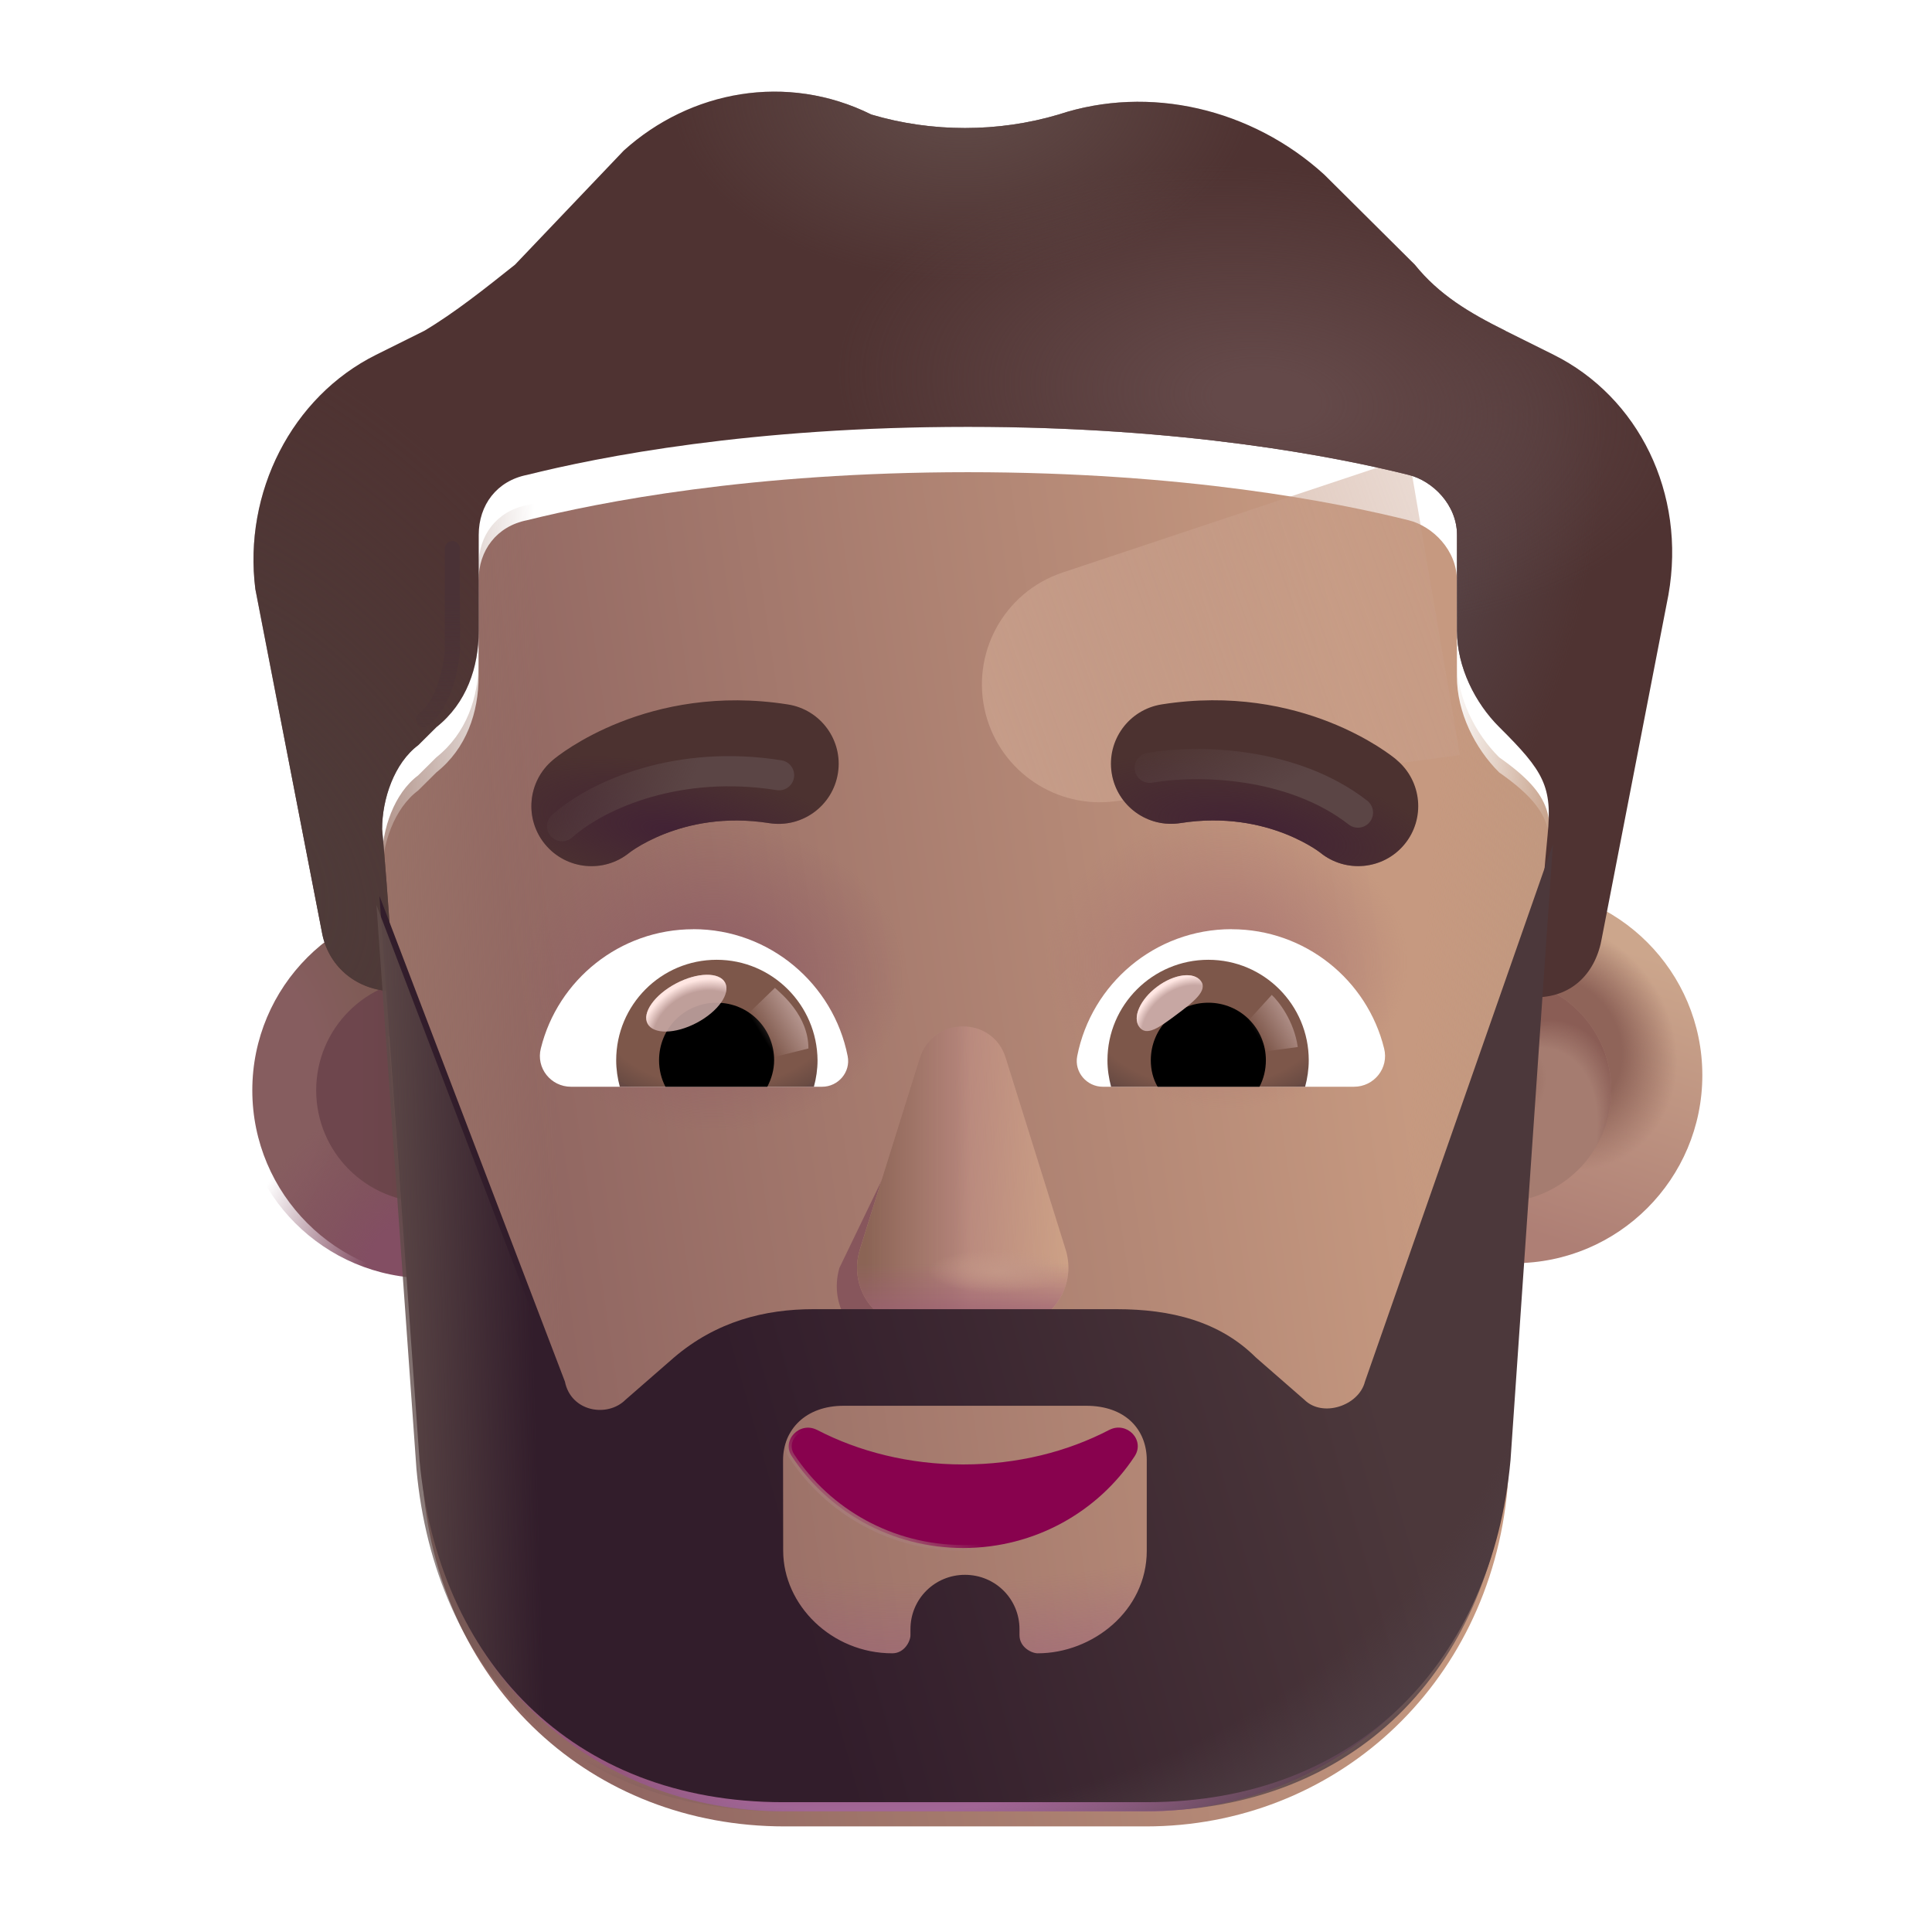 <svg fill="none" height="32" viewBox="0 0 32 32" width="32" xmlns="http://www.w3.org/2000/svg" xmlns:xlink="http://www.w3.org/1999/xlink"><filter id="a" color-interpolation-filters="sRGB" filterUnits="userSpaceOnUse" height="6.227" width="6.427" x="3.979" y="14.945"><feFlood flood-opacity="0" result="BackgroundImageFix"/><feBlend in="SourceGraphic" in2="BackgroundImageFix" mode="normal" result="shape"/><feColorMatrix in="SourceAlpha" result="hardAlpha" type="matrix" values="0 0 0 0 0 0 0 0 0 0 0 0 0 0 0 0 0 0 127 0"/><feOffset dx=".2"/><feGaussianBlur stdDeviation=".15"/><feComposite in2="hardAlpha" k2="-1" k3="1" operator="arithmetic"/><feColorMatrix type="matrix" values="0 0 0 0 0.62 0 0 0 0 0.471 0 0 0 0 0.408 0 0 0 1 0"/><feBlend in2="shape" mode="normal" result="effect1_innerShadow_3987_19842"/></filter><filter id="b" color-interpolation-filters="sRGB" filterUnits="userSpaceOnUse" height="4.711" width="4.711" x="4.737" y="15.703"><feFlood flood-opacity="0" result="BackgroundImageFix"/><feBlend in="SourceGraphic" in2="BackgroundImageFix" mode="normal" result="shape"/><feGaussianBlur result="effect1_foregroundBlur_3987_19842" stdDeviation=".25"/></filter><filter id="c" color-interpolation-filters="sRGB" filterUnits="userSpaceOnUse" height="6.477" width="6.477" x="21.72" y="14.695"><feFlood flood-opacity="0" result="BackgroundImageFix"/><feBlend in="SourceGraphic" in2="BackgroundImageFix" mode="normal" result="shape"/><feColorMatrix in="SourceAlpha" result="hardAlpha" type="matrix" values="0 0 0 0 0 0 0 0 0 0 0 0 0 0 0 0 0 0 127 0"/><feOffset dx=".25" dy="-.25"/><feGaussianBlur stdDeviation=".25"/><feComposite in2="hardAlpha" k2="-1" k3="1" operator="arithmetic"/><feColorMatrix type="matrix" values="0 0 0 0 0.584 0 0 0 0 0.369 0 0 0 0 0.471 0 0 0 1 0"/><feBlend in2="shape" mode="normal" result="effect1_innerShadow_3987_19842"/></filter><filter id="d" color-interpolation-filters="sRGB" filterUnits="userSpaceOnUse" height="4.711" width="4.711" x="22.478" y="15.703"><feFlood flood-opacity="0" result="BackgroundImageFix"/><feBlend in="SourceGraphic" in2="BackgroundImageFix" mode="normal" result="shape"/><feGaussianBlur result="effect1_foregroundBlur_3987_19842" stdDeviation=".25"/></filter><filter id="e" color-interpolation-filters="sRGB" filterUnits="userSpaceOnUse" height="22.68" width="19.345" x="6.327" y="7.57"><feFlood flood-opacity="0" result="BackgroundImageFix"/><feBlend in="SourceGraphic" in2="BackgroundImageFix" mode="normal" result="shape"/><feColorMatrix in="SourceAlpha" result="hardAlpha" type="matrix" values="0 0 0 0 0 0 0 0 0 0 0 0 0 0 0 0 0 0 127 0"/><feOffset dy=".25"/><feGaussianBlur stdDeviation=".375"/><feComposite in2="hardAlpha" k2="-1" k3="1" operator="arithmetic"/><feColorMatrix type="matrix" values="0 0 0 0 0.306 0 0 0 0 0.2 0 0 0 0 0.173 0 0 0 1 0"/><feBlend in2="shape" mode="normal" result="effect1_innerShadow_3987_19842"/></filter><filter id="f" color-interpolation-filters="sRGB" filterUnits="userSpaceOnUse" height="9.719" width="11.918" x="14.263" y="5.57"><feFlood flood-opacity="0" result="BackgroundImageFix"/><feBlend in="SourceGraphic" in2="BackgroundImageFix" mode="normal" result="shape"/><feGaussianBlur result="effect1_foregroundBlur_3987_19842" stdDeviation="1"/></filter><filter id="g" color-interpolation-filters="sRGB" filterUnits="userSpaceOnUse" height="15.5" width="23.5" x="4.196" y="1.519"><feFlood flood-opacity="0" result="BackgroundImageFix"/><feBlend in="SourceGraphic" in2="BackgroundImageFix" mode="normal" result="shape"/><feColorMatrix in="SourceAlpha" result="hardAlpha" type="matrix" values="0 0 0 0 0 0 0 0 0 0 0 0 0 0 0 0 0 0 127 0"/><feOffset dy="-.5"/><feGaussianBlur stdDeviation=".375"/><feComposite in2="hardAlpha" k2="-1" k3="1" operator="arithmetic"/><feColorMatrix type="matrix" values="0 0 0 0 0.208 0 0 0 0 0.11 0 0 0 0 0.11 0 0 0 1 0"/><feBlend in2="shape" mode="normal" result="effect1_innerShadow_3987_19842"/></filter><filter id="h" color-interpolation-filters="sRGB" filterUnits="userSpaceOnUse" height="6.5" width="4.782" x="13.11" y="16.554"><feFlood flood-opacity="0" result="BackgroundImageFix"/><feBlend in="SourceGraphic" in2="BackgroundImageFix" mode="normal" result="shape"/><feGaussianBlur result="effect1_foregroundBlur_3987_19842" stdDeviation=".375"/></filter><filter id="i" color-interpolation-filters="sRGB" filterUnits="userSpaceOnUse" height="5.5" width="4" x="13.946" y="16.75"><feFlood flood-opacity="0" result="BackgroundImageFix"/><feBlend in="SourceGraphic" in2="BackgroundImageFix" mode="normal" result="shape"/><feGaussianBlur result="effect1_foregroundBlur_3987_19842" stdDeviation=".125"/></filter><filter id="j" color-interpolation-filters="sRGB" filterUnits="userSpaceOnUse" height="16.516" width="20.086" x="5.936" y="13.734"><feFlood flood-opacity="0" result="BackgroundImageFix"/><feBlend in="SourceGraphic" in2="BackgroundImageFix" mode="normal" result="shape"/><feColorMatrix in="SourceAlpha" result="hardAlpha" type="matrix" values="0 0 0 0 0 0 0 0 0 0 0 0 0 0 0 0 0 0 127 0"/><feOffset dy="-.4"/><feGaussianBlur stdDeviation=".5"/><feComposite in2="hardAlpha" k2="-1" k3="1" operator="arithmetic"/><feColorMatrix type="matrix" values="0 0 0 0 0.208 0 0 0 0 0.106 0 0 0 0 0.255 0 0 0 1 0"/><feBlend in2="shape" mode="normal" result="effect1_innerShadow_3987_19842"/><feColorMatrix in="SourceAlpha" result="hardAlpha" type="matrix" values="0 0 0 0 0 0 0 0 0 0 0 0 0 0 0 0 0 0 127 0"/><feOffset dx="-.3" dy=".25"/><feGaussianBlur stdDeviation=".25"/><feComposite in2="hardAlpha" k2="-1" k3="1" operator="arithmetic"/><feColorMatrix type="matrix" values="0 0 0 0 0.341 0 0 0 0 0.267 0 0 0 0 0.263 0 0 0 1 0"/><feBlend in2="effect1_innerShadow_3987_19842" mode="normal" result="effect2_innerShadow_3987_19842"/><feColorMatrix in="SourceAlpha" result="hardAlpha" type="matrix" values="0 0 0 0 0 0 0 0 0 0 0 0 0 0 0 0 0 0 127 0"/><feOffset dx=".35"/><feGaussianBlur stdDeviation=".175"/><feComposite in2="hardAlpha" k2="-1" k3="1" operator="arithmetic"/><feColorMatrix type="matrix" values="0 0 0 0 0.204 0 0 0 0 0.122 0 0 0 0 0.106 0 0 0 1 0"/><feBlend in2="effect2_innerShadow_3987_19842" mode="normal" result="effect3_innerShadow_3987_19842"/></filter><filter id="k" color-interpolation-filters="sRGB" filterUnits="userSpaceOnUse" height="3.147" width="5.34" x="18.151" y="11.6"><feFlood flood-opacity="0" result="BackgroundImageFix"/><feBlend in="SourceGraphic" in2="BackgroundImageFix" mode="normal" result="shape"/><feColorMatrix in="SourceAlpha" result="hardAlpha" type="matrix" values="0 0 0 0 0 0 0 0 0 0 0 0 0 0 0 0 0 0 127 0"/><feOffset dx=".25" dy="-.4"/><feGaussianBlur stdDeviation=".3"/><feComposite in2="hardAlpha" k2="-1" k3="1" operator="arithmetic"/><feColorMatrix type="matrix" values="0 0 0 0 0.255 0 0 0 0 0.157 0 0 0 0 0.153 0 0 0 1 0"/><feBlend in2="shape" mode="normal" result="effect1_innerShadow_3987_19842"/></filter><filter id="l" color-interpolation-filters="sRGB" filterUnits="userSpaceOnUse" height="3.147" width="5.341" x="8.551" y="11.6"><feFlood flood-opacity="0" result="BackgroundImageFix"/><feBlend in="SourceGraphic" in2="BackgroundImageFix" mode="normal" result="shape"/><feColorMatrix in="SourceAlpha" result="hardAlpha" type="matrix" values="0 0 0 0 0 0 0 0 0 0 0 0 0 0 0 0 0 0 127 0"/><feOffset dx=".25" dy="-.4"/><feGaussianBlur stdDeviation=".3"/><feComposite in2="hardAlpha" k2="-1" k3="1" operator="arithmetic"/><feColorMatrix type="matrix" values="0 0 0 0 0.255 0 0 0 0 0.157 0 0 0 0 0.153 0 0 0 1 0"/><feBlend in2="shape" mode="normal" result="effect1_innerShadow_3987_19842"/></filter><filter id="m" color-interpolation-filters="sRGB" filterUnits="userSpaceOnUse" height="1.125" width="1.294" x="18.727" y="16.053"><feFlood flood-opacity="0" result="BackgroundImageFix"/><feBlend in="SourceGraphic" in2="BackgroundImageFix" mode="normal" result="shape"/><feGaussianBlur result="effect1_foregroundBlur_3987_19842" stdDeviation=".05"/></filter><filter id="n" color-interpolation-filters="sRGB" filterUnits="userSpaceOnUse" height="1.357" width="1.316" x="20.38" y="16.28"><feFlood flood-opacity="0" result="BackgroundImageFix"/><feBlend in="SourceGraphic" in2="BackgroundImageFix" mode="normal" result="shape"/><feGaussianBlur result="effect1_foregroundBlur_3987_19842" stdDeviation=".1"/></filter><filter id="o" color-interpolation-filters="sRGB" filterUnits="userSpaceOnUse" height="1.594" width="1.493" x="12.097" y="16.161"><feFlood flood-opacity="0" result="BackgroundImageFix"/><feBlend in="SourceGraphic" in2="BackgroundImageFix" mode="normal" result="shape"/><feGaussianBlur result="effect1_foregroundBlur_3987_19842" stdDeviation=".1"/></filter><filter id="p" color-interpolation-filters="sRGB" filterUnits="userSpaceOnUse" height="1.141" width="1.529" x="10.603" y="16.038"><feFlood flood-opacity="0" result="BackgroundImageFix"/><feBlend in="SourceGraphic" in2="BackgroundImageFix" mode="normal" result="shape"/><feGaussianBlur result="effect1_foregroundBlur_3987_19842" stdDeviation=".05"/></filter><filter id="q" color-interpolation-filters="sRGB" filterUnits="userSpaceOnUse" height="2.304" width="4.949" x="18.293" y="11.905"><feFlood flood-opacity="0" result="BackgroundImageFix"/><feBlend in="SourceGraphic" in2="BackgroundImageFix" mode="normal" result="shape"/><feGaussianBlur result="effect1_foregroundBlur_3987_19842" stdDeviation=".25"/></filter><filter id="r" color-interpolation-filters="sRGB" filterUnits="userSpaceOnUse" height="2.41" width="5.094" x="8.56" y="12.023"><feFlood flood-opacity="0" result="BackgroundImageFix"/><feBlend in="SourceGraphic" in2="BackgroundImageFix" mode="normal" result="shape"/><feGaussianBlur result="effect1_foregroundBlur_3987_19842" stdDeviation=".25"/></filter><filter id="s" color-interpolation-filters="sRGB" filterUnits="userSpaceOnUse" height="3.583" width="1.231" x="6.637" y="8.711"><feFlood flood-opacity="0" result="BackgroundImageFix"/><feBlend in="SourceGraphic" in2="BackgroundImageFix" mode="normal" result="shape"/><feGaussianBlur result="effect1_foregroundBlur_3987_19842" stdDeviation=".125"/></filter><radialGradient id="t" cx="0" cy="0" gradientTransform="matrix(3.273 0 0 5.727 3.979 18.059)" gradientUnits="userSpaceOnUse" r="1"><stop offset=".351" stop-color="#865d5f"/><stop offset="1" stop-color="#76594a"/></radialGradient><radialGradient id="u" cx="0" cy="0" gradientTransform="matrix(-1.771 -2.531 2.531 -1.771 7.092 21.172)" gradientUnits="userSpaceOnUse" r="1"><stop offset=".34" stop-color="#834e63"/><stop offset="1" stop-color="#834e63" stop-opacity="0"/></radialGradient><linearGradient id="v" gradientUnits="userSpaceOnUse" x1="7.092" x2="5.898" y1="18.578" y2="18.578"><stop offset="0" stop-color="#694448"/><stop offset="1" stop-color="#6e464d"/></linearGradient><linearGradient id="w" gradientUnits="userSpaceOnUse" x1="26.859" x2="25.332" y1="16.023" y2="20.753"><stop offset="0" stop-color="#cca68c"/><stop offset="1" stop-color="#ae7f75"/></linearGradient><radialGradient id="x" cx="0" cy="0" gradientTransform="matrix(1.542 -1.123 1.281 1.76 25.527 17.565)" gradientUnits="userSpaceOnUse" r="1"><stop offset=".543" stop-color="#8f6459"/><stop offset="1" stop-color="#8f6459" stop-opacity="0"/></radialGradient><radialGradient id="y" cx="0" cy="0" gradientTransform="matrix(1.532 -2.817 1.649 .896 24.756 19.59)" gradientUnits="userSpaceOnUse" r="1"><stop offset=".755" stop-color="#8a5d55" stop-opacity="0"/><stop offset=".916" stop-color="#8a5d55"/></radialGradient><radialGradient id="z" cx="0" cy="0" gradientTransform="matrix(.484 .479 -.617 .623 24.833 18.059)" gradientUnits="userSpaceOnUse" r="1"><stop offset="0" stop-color="#895f52"/><stop offset="1" stop-color="#895f52" stop-opacity="0"/></radialGradient><linearGradient id="A" gradientUnits="userSpaceOnUse" x1="23.473" x2="9.231" y1="18.785" y2="20.907"><stop offset="0" stop-color="#c69980"/><stop offset="1" stop-color="#916762"/></linearGradient><radialGradient id="B" cx="0" cy="0" gradientTransform="matrix(0 -2.438 3 0 20.321 15.688)" gradientUnits="userSpaceOnUse" r="1"><stop offset="0" stop-color="#ab7773"/><stop offset="1" stop-color="#ab7773" stop-opacity="0"/></radialGradient><radialGradient id="C" cx="0" cy="0" gradientTransform="matrix(0 -2.562 3.187 0 11.821 15.938)" gradientUnits="userSpaceOnUse" r="1"><stop offset="0" stop-color="#8f5d65"/><stop offset="1" stop-color="#8f5d65" stop-opacity="0"/></radialGradient><linearGradient id="D" gradientUnits="userSpaceOnUse" x1="5.884" x2="9.392" y1="23.812" y2="23.688"><stop offset="0" stop-color="#9b7569"/><stop offset="1" stop-color="#9b7569" stop-opacity="0"/></linearGradient><linearGradient id="E" gradientUnits="userSpaceOnUse" x1="25.123" x2="23.049" y1="22.243" y2="22.062"><stop offset="0" stop-color="#c1987f"/><stop offset="1" stop-color="#c1987f" stop-opacity="0"/></linearGradient><radialGradient id="F" cx="0" cy="0" gradientTransform="matrix(0 15.25 -20.701 0 15.384 14.75)" gradientUnits="userSpaceOnUse" r="1"><stop offset=".75" stop-color="#975681" stop-opacity="0"/><stop offset="1" stop-color="#975681"/></radialGradient><linearGradient id="G" gradientUnits="userSpaceOnUse" x1="16" x2="16" y1="28.283" y2="30.24"><stop offset=".533" stop-color="#a66d9f" stop-opacity="0"/><stop offset="1" stop-color="#a66d9f"/></linearGradient><linearGradient id="H" gradientUnits="userSpaceOnUse" x1="14.955" x2="30.142" y1="13.219" y2="7.781"><stop offset="0" stop-color="#c89f8b"/><stop offset="1" stop-color="#c89f8b" stop-opacity="0"/></linearGradient><radialGradient id="I" cx="0" cy="0" gradientTransform="matrix(1.488 -5.514 2.045 .552 24.049 10.401)" gradientUnits="userSpaceOnUse" r="1"><stop offset="0" stop-color="#554042"/><stop offset="1" stop-color="#554042" stop-opacity="0"/></radialGradient><radialGradient id="J" cx="0" cy="0" gradientTransform="matrix(7.133 .656 -.353 3.835 20.986 7.119)" gradientUnits="userSpaceOnUse" r="1"><stop offset=".122" stop-color="#644949"/><stop offset="1" stop-color="#644949" stop-opacity="0"/></radialGradient><radialGradient id="K" cx="0" cy="0" gradientTransform="matrix(0 3.131 -4.85 0 15.946 2.019)" gradientUnits="userSpaceOnUse" r="1"><stop offset="0" stop-color="#624c49"/><stop offset="1" stop-color="#624c49" stop-opacity="0"/></radialGradient><radialGradient id="L" cx="0" cy="0" gradientTransform="matrix(5.732 -4.201 6.581 8.981 3.92 14.733)" gradientUnits="userSpaceOnUse" r="1"><stop offset="0" stop-color="#4e3c3a"/><stop offset="1" stop-color="#4e3c3a" stop-opacity="0"/></radialGradient><linearGradient id="M" gradientUnits="userSpaceOnUse" x1="14.335" x2="16.084" y1="20.014" y2="20.014"><stop offset="0" stop-color="#8b6455"/><stop offset="1" stop-color="#8b6455" stop-opacity="0"/></linearGradient><linearGradient id="N" gradientUnits="userSpaceOnUse" x1="17.696" x2="15.784" y1="20.616" y2="20.588"><stop offset="0" stop-color="#cda186"/><stop offset="1" stop-color="#cda186" stop-opacity="0"/></linearGradient><linearGradient id="O" gradientUnits="userSpaceOnUse" x1="16.309" x2="16.309" y1="22" y2="20.931"><stop offset="0" stop-color="#9c6073"/><stop offset="1" stop-color="#9c6073" stop-opacity="0"/></linearGradient><radialGradient id="P" cx="0" cy="0" gradientTransform="matrix(0 .367 -1.18 0 16.556 21.055)" gradientUnits="userSpaceOnUse" r="1"><stop offset="0" stop-color="#c39787"/><stop offset="1" stop-color="#c39787" stop-opacity="0"/></radialGradient><linearGradient id="Q" gradientUnits="userSpaceOnUse" x1="16.181" x2="16.181" y1="22.078" y2="21.766"><stop offset="0" stop-color="#8e5263"/><stop offset="1" stop-color="#8e5263" stop-opacity="0"/></linearGradient><linearGradient id="R" gradientUnits="userSpaceOnUse" x1="8.628" x2="23.068" y1="28.288" y2="24.201"><stop offset=".314" stop-color="#321d2b"/><stop offset="1" stop-color="#4c383b"/></linearGradient><linearGradient id="S" gradientUnits="userSpaceOnUse" x1="6.236" x2="8.846" y1="22.514" y2="22.435"><stop offset="0" stop-color="#5f4b49"/><stop offset="1" stop-color="#5f4b49" stop-opacity="0"/></linearGradient><radialGradient id="T" cx="0" cy="0" gradientTransform="matrix(10.279 11.342 -10.359 9.388 13.533 17.04)" gradientUnits="userSpaceOnUse" r="1"><stop offset=".882" stop-color="#504046" stop-opacity="0"/><stop offset="1" stop-color="#504046"/></radialGradient><linearGradient id="U" gradientUnits="userSpaceOnUse" x1="14.123" x2="14.891" y1="25.364" y2="24.15"><stop offset="0" stop-color="#a87d7b"/><stop offset=".663" stop-color="#a87d7b" stop-opacity="0"/></linearGradient><linearGradient id="V"><stop offset="0" stop-color="#422235"/><stop offset="1" stop-color="#422235" stop-opacity="0"/></linearGradient><radialGradient id="W" cx="0" cy="0" gradientTransform="matrix(.194 -1.125 3.328 .575 20.502 14.172)" gradientUnits="userSpaceOnUse" r="1" xlink:href="#V"/><radialGradient id="X" cx="0" cy="0" gradientTransform="matrix(.194 -1.125 3.328 .575 10.902 14.172)" gradientUnits="userSpaceOnUse" r="1" xlink:href="#V"/><linearGradient id="Y"><stop offset=".802" stop-color="#7d574a"/><stop offset="1" stop-color="#694b43"/><stop offset="1" stop-color="#804d49"/><stop offset="1" stop-color="#664944"/></linearGradient><radialGradient id="Z" cx="0" cy="0" gradientTransform="matrix(0 1.513 -2.406 0 20.01 16.787)" gradientUnits="userSpaceOnUse" r="1" xlink:href="#Y"/><linearGradient id="aa"><stop offset=".766" stop-color="#ffe6e2" stop-opacity="0"/><stop offset=".966" stop-color="#ffe6e2"/></linearGradient><radialGradient id="ab" cx="0" cy="0" gradientTransform="matrix(-.432 -.557 .767 -.595 19.584 16.944)" gradientUnits="userSpaceOnUse" r="1" xlink:href="#aa"/><linearGradient id="ac"><stop offset="0" stop-color="#b4948d"/><stop offset="1" stop-color="#b4948d" stop-opacity="0"/></linearGradient><linearGradient id="ad" gradientUnits="userSpaceOnUse" x1="21.46" x2="20.875" xlink:href="#ac" y1="16.887" y2="17.248"/><radialGradient id="ae" cx="0" cy="0" gradientTransform="matrix(0 1.513 -2.406 0 11.873 16.787)" gradientUnits="userSpaceOnUse" r="1" xlink:href="#Y"/><linearGradient id="af" gradientUnits="userSpaceOnUse" x1="13.26" x2="12.675" xlink:href="#ac" y1="16.887" y2="17.248"/><radialGradient id="ag" cx="0" cy="0" gradientTransform="matrix(-.014 -.921 1.107 -.017 11.339 17.195)" gradientUnits="userSpaceOnUse" r="1" xlink:href="#aa"/><linearGradient id="ah"><stop offset="0" stop-color="#5b4545"/><stop offset="1" stop-color="#5b4545" stop-opacity="0"/></linearGradient><linearGradient id="ai" gradientUnits="userSpaceOnUse" x1="21.489" x2="20.706" xlink:href="#ah" y1="12.897" y2="11.296"/><linearGradient id="aj" gradientUnits="userSpaceOnUse" x1="11.597" x2="9.379" xlink:href="#ah" y1="12.659" y2="11.729"/><linearGradient id="ak" gradientUnits="userSpaceOnUse" x1="7.253" x2="7.253" y1="8.902" y2="12.925"><stop offset=".228" stop-color="#4a3236"/><stop offset="1" stop-color="#4a3236" stop-opacity="0"/></linearGradient><g filter="url(#a)"><circle cx="7.092" cy="18.059" fill="url(#t)" r="3.113"/></g><circle cx="7.092" cy="18.059" fill="url(#u)" r="3.113"/><g filter="url(#b)"><circle cx="7.092" cy="18.059" fill="url(#v)" r="1.855"/></g><g filter="url(#c)"><circle cx="24.833" cy="18.059" fill="url(#w)" r="3.113"/><circle cx="24.833" cy="18.059" fill="url(#x)" r="3.113"/></g><g filter="url(#d)"><circle cx="24.833" cy="18.059" fill="#a57c70" r="1.855"/><circle cx="24.833" cy="18.059" fill="url(#y)" r="1.855"/><circle cx="24.833" cy="18.059" fill="url(#z)" r="1.855"/></g><g filter="url(#e)"><path d="m6.436 16.916c.03.002.061.003.091.003 0 0-.1-1.591-.2-2.685 0-.497.2-1.094.6-1.392l.3-.298c.5-.398.7-.995.7-1.591v-1.591c0-.497.3-.895.8-.995 1.2-.298 3.701-.796 7.302-.796 3.601 0 6.102.497 7.302.796.4.099.8.497.8.995v1.591c0 .597.3 1.194.7 1.591.936.656.878 1.017.8 1.79-.1.995-.2 2.685-.2 2.685.011 0 .023-0.0.034-0l-.496 7.382c-.299 3.3-2.894 5.6-5.987 5.6h-5.987c-3.193 0-5.688-2.3-5.987-5.6z" fill="url(#A)"/><path d="m6.436 16.916c.03.002.061.003.091.003 0 0-.1-1.591-.2-2.685 0-.497.2-1.094.6-1.392l.3-.298c.5-.398.7-.995.7-1.591v-1.591c0-.497.3-.895.8-.995 1.2-.298 3.701-.796 7.302-.796 3.601 0 6.102.497 7.302.796.4.099.8.497.8.995v1.591c0 .597.3 1.194.7 1.591.936.656.878 1.017.8 1.79-.1.995-.2 2.685-.2 2.685.011 0 .023-0.0.034-0l-.496 7.382c-.299 3.3-2.894 5.6-5.987 5.6h-5.987c-3.193 0-5.688-2.3-5.987-5.6z" fill="url(#B)"/><path d="m6.436 16.916c.03.002.061.003.091.003 0 0-.1-1.591-.2-2.685 0-.497.2-1.094.6-1.392l.3-.298c.5-.398.7-.995.7-1.591v-1.591c0-.497.3-.895.8-.995 1.2-.298 3.701-.796 7.302-.796 3.601 0 6.102.497 7.302.796.4.099.8.497.8.995v1.591c0 .597.3 1.194.7 1.591.936.656.878 1.017.8 1.79-.1.995-.2 2.685-.2 2.685.011 0 .023-0.0.034-0l-.496 7.382c-.299 3.3-2.894 5.6-5.987 5.6h-5.987c-3.193 0-5.688-2.3-5.987-5.6z" fill="url(#C)"/></g><path d="m6.327 14.234c0-.497.2-1.094.6-1.392l.3-.298c.5-.398.7-.995.7-1.591v-1.591c0-.497.3-.895.8-.995 1.2-.298 3.701-.796 7.302-.796 3.601 0 6.102.497 7.302.796.4.099.8.497.8.995v1.591c0 .597.3 1.194.7 1.591.936.656.878 1.017.8 1.79-.1.995-.2 2.685-.2 2.685.011 0 .023-0.0.034-0l-.496 7.382c-.299 3.3-2.894 5.6-5.987 5.6h-5.987c-3.193 0-5.688-2.3-5.987-5.6-.26-3.388-.374-6.785-.683-10.166z" fill="url(#D)"/><path d="m6.327 14.234c0-.497.2-1.094.6-1.392l.3-.298c.5-.398.7-.995.7-1.591v-1.591c0-.497.3-.895.8-.995 1.2-.298 3.701-.796 7.302-.796 3.601 0 6.102.497 7.302.796.4.099.8.497.8.995v1.591c0 .597.3 1.194.7 1.591.936.656.878 1.017.8 1.79-.1.995-.2 2.685-.2 2.685.011 0 .023-0.0.034-0l-.496 7.382c-.299 3.3-2.894 5.6-5.987 5.6h-5.987c-3.193 0-5.688-2.3-5.987-5.6-.26-3.388-.374-6.785-.683-10.166z" fill="url(#E)"/><path d="m6.327 14.234c0-.497.2-1.094.6-1.392l.3-.298c.5-.398.7-.995.7-1.591v-1.591c0-.497.3-.895.8-.995 1.2-.298 3.701-.796 7.302-.796 3.601 0 6.102.497 7.302.796.4.099.8.497.8.995v1.591c0 .597.3 1.194.7 1.591.936.656.878 1.017.8 1.79-.1.995-.2 2.685-.2 2.685.011 0 .023-0.0.034-0l-.496 7.382c-.299 3.3-2.894 5.6-5.987 5.6h-5.987c-3.193 0-5.688-2.3-5.987-5.6-.26-3.388-.374-6.785-.683-10.166z" fill="url(#F)"/><path d="m6.327 14.234c0-.497.2-1.094.6-1.392l.3-.298c.5-.398.7-.995.7-1.591v-1.591c0-.497.3-.895.8-.995 1.2-.298 3.701-.796 7.302-.796 3.601 0 6.102.497 7.302.796.4.099.8.497.8.995v1.591c0 .597.3 1.194.7 1.591.936.656.878 1.017.8 1.79-.1.995-.2 2.685-.2 2.685.011 0 .023-0.0.034-0l-.496 7.382c-.299 3.3-2.894 5.6-5.987 5.6h-5.987c-3.193 0-5.688-2.3-5.987-5.6-.26-3.388-.374-6.785-.683-10.166z" fill="url(#G)"/><g filter="url(#f)"><path d="m23.338 7.57-5.739 1.913c-.977.326-1.533 1.354-1.271 2.35.251.952 1.172 1.568 2.147 1.438l5.706-.764z" fill="url(#H)"/></g><g filter="url(#g)"><path d="m24.933 5.979.8.398c1.4.696 2.201 2.288 1.901 3.978l-1.1 5.669c-.098.586-.485.98-1.067.994-.011 0-.022 0-.034 0 0 0 .1-1.691.2-2.685.081-.808-.06-1.054-.8-1.79-.4-.398-.7-.995-.7-1.591v-1.591c0-.497-.4-.895-.8-.995-1.2-.298-3.701-.796-7.302-.796-3.601 0-6.102.497-7.302.796-.5.099-.8.497-.8.995v1.591c0 .597-.2 1.194-.7 1.591l-.3.298c-.4.298-.6.895-.6 1.392.1 1.094.2 2.685.2 2.685-.031 0-.061-.001-.091-.003-.559-.038-1.014-.425-1.109-.991l-1.1-5.669c-.2-1.591.6-3.183 2.001-3.879l.8-.398c.5-.298 1-.696 1.5-1.094l1.801-1.89c1.1-.995 2.701-1.293 4.101-.597 1.0.298 2.101.298 3.101 0 1.5-.497 3.201-.099 4.401.995l1.5 1.492c.4.497.9.796 1.5 1.094z" fill="#4f3332"/><path d="m24.933 5.979.8.398c1.4.696 2.201 2.288 1.901 3.978l-1.1 5.669c-.098.586-.485.98-1.067.994-.011 0-.022 0-.034 0 0 0 .1-1.691.2-2.685.081-.808-.06-1.054-.8-1.79-.4-.398-.7-.995-.7-1.591v-1.591c0-.497-.4-.895-.8-.995-1.2-.298-3.701-.796-7.302-.796-3.601 0-6.102.497-7.302.796-.5.099-.8.497-.8.995v1.591c0 .597-.2 1.194-.7 1.591l-.3.298c-.4.298-.6.895-.6 1.392.1 1.094.2 2.685.2 2.685-.031 0-.061-.001-.091-.003-.559-.038-1.014-.425-1.109-.991l-1.1-5.669c-.2-1.591.6-3.183 2.001-3.879l.8-.398c.5-.298 1-.696 1.5-1.094l1.801-1.89c1.1-.995 2.701-1.293 4.101-.597 1.0.298 2.101.298 3.101 0 1.5-.497 3.201-.099 4.401.995l1.5 1.492c.4.497.9.796 1.5 1.094z" fill="url(#I)"/><path d="m24.933 5.979.8.398c1.4.696 2.201 2.288 1.901 3.978l-1.1 5.669c-.098.586-.485.98-1.067.994-.011 0-.022 0-.034 0 0 0 .1-1.691.2-2.685.081-.808-.06-1.054-.8-1.79-.4-.398-.7-.995-.7-1.591v-1.591c0-.497-.4-.895-.8-.995-1.2-.298-3.701-.796-7.302-.796-3.601 0-6.102.497-7.302.796-.5.099-.8.497-.8.995v1.591c0 .597-.2 1.194-.7 1.591l-.3.298c-.4.298-.6.895-.6 1.392.1 1.094.2 2.685.2 2.685-.031 0-.061-.001-.091-.003-.559-.038-1.014-.425-1.109-.991l-1.1-5.669c-.2-1.591.6-3.183 2.001-3.879l.8-.398c.5-.298 1-.696 1.5-1.094l1.801-1.89c1.1-.995 2.701-1.293 4.101-.597 1.0.298 2.101.298 3.101 0 1.5-.497 3.201-.099 4.401.995l1.5 1.492c.4.497.9.796 1.5 1.094z" fill="url(#J)"/><path d="m24.933 5.979.8.398c1.4.696 2.201 2.288 1.901 3.978l-1.1 5.669c-.098.586-.485.98-1.067.994-.011 0-.022 0-.034 0 0 0 .1-1.691.2-2.685.081-.808-.06-1.054-.8-1.79-.4-.398-.7-.995-.7-1.591v-1.591c0-.497-.4-.895-.8-.995-1.2-.298-3.701-.796-7.302-.796-3.601 0-6.102.497-7.302.796-.5.099-.8.497-.8.995v1.591c0 .597-.2 1.194-.7 1.591l-.3.298c-.4.298-.6.895-.6 1.392.1 1.094.2 2.685.2 2.685-.031 0-.061-.001-.091-.003-.559-.038-1.014-.425-1.109-.991l-1.1-5.669c-.2-1.591.6-3.183 2.001-3.879l.8-.398c.5-.298 1-.696 1.5-1.094l1.801-1.89c1.1-.995 2.701-1.293 4.101-.597 1.0.298 2.101.298 3.101 0 1.5-.497 3.201-.099 4.401.995l1.5 1.492c.4.497.9.796 1.5 1.094z" fill="url(#K)"/><path d="m24.933 5.979.8.398c1.4.696 2.201 2.288 1.901 3.978l-1.1 5.669c-.098.586-.485.98-1.067.994-.011 0-.022 0-.034 0 0 0 .1-1.691.2-2.685.081-.808-.06-1.054-.8-1.79-.4-.398-.7-.995-.7-1.591v-1.591c0-.497-.4-.895-.8-.995-1.2-.298-3.701-.796-7.302-.796-3.601 0-6.102.497-7.302.796-.5.099-.8.497-.8.995v1.591c0 .597-.2 1.194-.7 1.591l-.3.298c-.4.298-.6.895-.6 1.392.1 1.094.2 2.685.2 2.685-.031 0-.061-.001-.091-.003-.559-.038-1.014-.425-1.109-.991l-1.1-5.669c-.2-1.591.6-3.183 2.001-3.879l.8-.398c.5-.298 1-.696 1.5-1.094l1.801-1.89c1.1-.995 2.701-1.293 4.101-.597 1.0.298 2.101.298 3.101 0 1.5-.497 3.201-.099 4.401.995l1.5 1.492c.4.497.9.796 1.5 1.094z" fill="url(#L)"/></g><g filter="url(#h)"><path d="m15.433 17.831-1.53 3.17c-.19.652.266 1.304.91 1.304h1.375c.645 0 1.1-.662.91-1.304l-.929-3.17c-.199-.702-.528-.702-.736 0z" fill="#87565c"/></g><g filter="url(#i)"><path d="m15.233 17.527-.991 3.17c-.202.652.283 1.304.971 1.304h1.466c.688 0 1.173-.662.971-1.304l-.991-3.17c-.212-.702-1.203-.702-1.426 0z" fill="#b7877d"/><path d="m15.233 17.527-.991 3.17c-.202.652.283 1.304.971 1.304h1.466c.688 0 1.173-.662.971-1.304l-.991-3.17c-.212-.702-1.203-.702-1.426 0z" fill="url(#M)"/><path d="m15.233 17.527-.991 3.17c-.202.652.283 1.304.971 1.304h1.466c.688 0 1.173-.662.971-1.304l-.991-3.17c-.212-.702-1.203-.702-1.426 0z" fill="url(#N)"/><path d="m15.233 17.527-.991 3.17c-.202.652.283 1.304.971 1.304h1.466c.688 0 1.173-.662.971-1.304l-.991-3.17c-.212-.702-1.203-.702-1.426 0z" fill="url(#O)"/><path d="m15.233 17.527-.991 3.17c-.202.652.283 1.304.971 1.304h1.466c.688 0 1.173-.662.971-1.304l-.991-3.17c-.212-.702-1.203-.702-1.426 0z" fill="url(#P)"/></g><path d="m15.233 17.527-.991 3.17c-.202.652.283 1.304.971 1.304h1.466c.688 0 1.173-.662.971-1.304l-.991-3.17c-.212-.702-1.203-.702-1.426 0z" fill="url(#Q)"/><g filter="url(#j)"><path d="m25.672 14.134-.703 10.2c-.301 3.3-2.51 5.666-6.024 5.666h-6.024c-3.514 0-5.722-2.366-6.023-5.666l-.663-9.345 3.072 8.045c.1.5.703.6 1.004.3l.803-.7c.703-.6 1.506-.8 2.309-.8h5.019c.903 0 1.707.2 2.309.8l.803.7c.301.3.903.1 1.004-.3zm-12.75 11.7c0 .9.803 1.7 1.807 1.7.201 0 .301-.2.301-.3v-.1c0-.5.402-.9.903-.9.502 0 .903.4.903.9v.1c0 .2.201.3.301.3.903 0 1.807-.7 1.807-1.7v-1.5c0-.5-.347-.9-1.004-.9h-4.016c-.636 0-1.004.4-1.004.9z" fill="url(#R)"/></g><path d="m25.672 14.134-.703 10.2c-.301 3.3-2.51 5.666-6.024 5.666h-6.024c-3.514 0-5.722-2.366-6.023-5.666l-.663-9.345 3.072 8.045c.1.5.703.6 1.004.3l.803-.7c.703-.6 1.506-.8 2.309-.8h5.019c.903 0 1.707.2 2.309.8l.803.7c.301.3.903.1 1.004-.3zm-12.75 11.7c0 .9.803 1.7 1.807 1.7.201 0 .301-.2.301-.3v-.1c0-.5.402-.9.903-.9.502 0 .903.4.903.9v.1c0 .2.201.3.301.3.903 0 1.807-.7 1.807-1.7v-1.5c0-.5-.347-.9-1.004-.9h-4.016c-.636 0-1.004.4-1.004.9z" fill="url(#S)"/><path d="m25.672 14.134-.703 10.2c-.301 3.3-2.51 5.666-6.024 5.666h-6.024c-3.514 0-5.722-2.366-6.023-5.666l-.663-9.345 3.072 8.045c.1.5.703.6 1.004.3l.803-.7c.703-.6 1.506-.8 2.309-.8h5.019c.903 0 1.707.2 2.309.8l.803.7c.301.3.903.1 1.004-.3zm-12.75 11.7c0 .9.803 1.7 1.807 1.7.201 0 .301-.2.301-.3v-.1c0-.5.402-.9.903-.9.502 0 .903.4.903.9v.1c0 .2.201.3.301.3.903 0 1.807-.7 1.807-1.7v-1.5c0-.5-.347-.9-1.004-.9h-4.016c-.636 0-1.004.4-1.004.9z" fill="url(#T)"/><path d="m13.531 23.683-.001-0c-.143-.073-.292-.028-.381.066-.09.094-.123.243-.032.375.6.909 1.646 1.516 2.837 1.516 1.191 0 2.237-.606 2.837-1.516.091-.136.058-.285-.033-.379-.09-.093-.239-.135-.381-.063l-.001 0c-.7.365-1.526.574-2.423.574-.888 0-1.722-.209-2.423-.574z" fill="#88024e" stroke="url(#U)" stroke-width=".1"/><g filter="url(#k)"><path d="m22.883 12.986-.002-.002-.004-.003-.008-.007-.022-.018c-.017-.014-.04-.031-.067-.051-.054-.04-.129-.091-.222-.15-.186-.116-.449-.261-.783-.393-.669-.265-1.625-.478-2.784-.295-.543.086-.914.595-.828 1.138.086.543.595.913 1.138.828.742-.117 1.336.02 1.741.18.204.081.359.167.458.229.049.031.084.055.102.069.008.006.013.009.015.011.422.344 1.044.285 1.393-.134.352-.422.294-1.05-.128-1.402z" fill="#4c3230"/><path d="m22.883 12.986-.002-.002-.004-.003-.008-.007-.022-.018c-.017-.014-.04-.031-.067-.051-.054-.04-.129-.091-.222-.15-.186-.116-.449-.261-.783-.393-.669-.265-1.625-.478-2.784-.295-.543.086-.914.595-.828 1.138.086.543.595.913 1.138.828.742-.117 1.336.02 1.741.18.204.081.359.167.458.229.049.031.084.055.102.069.008.006.013.009.015.011.422.344 1.044.285 1.393-.134.352-.422.294-1.05-.128-1.402z" fill="url(#W)"/></g><g filter="url(#l)"><path d="m8.909 12.987.001-.001.002-.001.003-.003.008-.007.022-.018c.017-.014.04-.031.067-.051.054-.04.129-.091.222-.15.186-.116.449-.261.783-.393.669-.265 1.625-.478 2.784-.295.543.086.914.595.828 1.138-.086.543-.595.913-1.138.828-.742-.117-1.336.02-1.741.18-.204.081-.359.167-.458.229-.049.031-.084.055-.102.069-.008.006-.013.009-.015.011-.422.344-1.044.285-1.393-.134-.352-.422-.295-1.05.127-1.402z" fill="#4c3230"/><path d="m8.909 12.987.001-.001.002-.001.003-.003.008-.007.022-.018c.017-.014.04-.031.067-.051.054-.04.129-.091.222-.15.186-.116.449-.261.783-.393.669-.265 1.625-.478 2.784-.295.543.086.914.595.828 1.138-.086.543-.595.913-1.138.828-.742-.117-1.336.02-1.741.18-.204.081-.359.167-.458.229-.049.031-.084.055-.102.069-.008.006-.013.009-.015.011-.422.344-1.044.285-1.393-.134-.352-.422-.295-1.05.127-1.402z" fill="url(#X)"/></g><path d="m20.399 15.391c1.218 0 2.246.84 2.526 1.974.083.325-.166.635-.499.635h-4.16c-.265 0-.476-.242-.424-.507.234-1.195 1.286-2.103 2.556-2.103z" fill="#fff"/><path d="m20.013 15.897c.923 0 1.664.749 1.664 1.664 0 .151-.023.302-.06.439h-3.214c-.038-.144-.06-.287-.06-.439 0-.915.749-1.664 1.671-1.664z" fill="url(#Z)"/><path d="m19.061 17.561c0-.529.423-.953.953-.953.529 0 .953.424.953.953 0 .159-.038.31-.106.439h-1.687c-.076-.129-.113-.28-.113-.439z" fill="#000"/><g filter="url(#m)"><path d="m19.891 16.249c.119.159-.129.352-.411.562-.282.211-.491.359-.609.2-.119-.159.014-.458.295-.668.282-.211.606-.253.725-.094z" fill="#c7a7a3"/><path d="m19.891 16.249c.119.159-.129.352-.411.562-.282.211-.491.359-.609.2-.119-.159.014-.458.295-.668.282-.211.606-.253.725-.094z" fill="url(#ab)"/></g><g filter="url(#n)"><path d="m21.495 17.342c-.061-.43-.313-.754-.431-.863l-.484.532.219.425z" fill="url(#ad)"/></g><path d="m11.484 15.391c-1.218 0-2.246.84-2.526 1.974-.083.325.166.635.499.635h4.16c.265 0 .476-.242.423-.507-.234-1.195-1.293-2.103-2.556-2.103z" fill="#fff"/><path d="m11.87 15.897c-.923 0-1.664.749-1.664 1.664 0 .151.023.302.06.439h3.215c.038-.144.06-.287.06-.439-.007-.915-.749-1.664-1.671-1.664z" fill="url(#ae)"/><path d="m12.822 17.561c0-.529-.423-.953-.953-.953-.529 0-.953.423-.953.953 0 .159.038.31.106.439h1.687c.068-.129.113-.28.113-.439z" fill="#000"/><g filter="url(#o)"><path d="m13.39 17.366c0-.538-.437-.896-.555-1.004l-.538.52.331.674z" fill="url(#af)"/></g><g filter="url(#p)"><ellipse cx="11.367" cy="16.608" fill="#c7a7a3" fill-opacity=".9" rx=".726" ry=".368" transform="matrix(.884 -.468 .468 .884 -6.453 7.254)"/><ellipse cx="11.367" cy="16.608" fill="url(#ag)" rx=".726" ry=".368" transform="matrix(.884 -.468 .468 .884 -6.453 7.254)"/></g><g filter="url(#q)"><path d="m19.043 12.717c.802-.14 2.366-.1 3.449.742" stroke="url(#ai)" stroke-linecap="round" stroke-width=".5"/></g><g filter="url(#r)"><path d="m9.31 13.684c.61-.539 1.942-1.107 3.594-.844" stroke="url(#aj)" stroke-linecap="round" stroke-width=".5"/></g><g filter="url(#s)"><path d="m7.493 9.086v1.674c-.015.277-.131.897-.481 1.16" stroke="url(#ak)" stroke-linecap="round" stroke-width=".25"/></g></svg>
